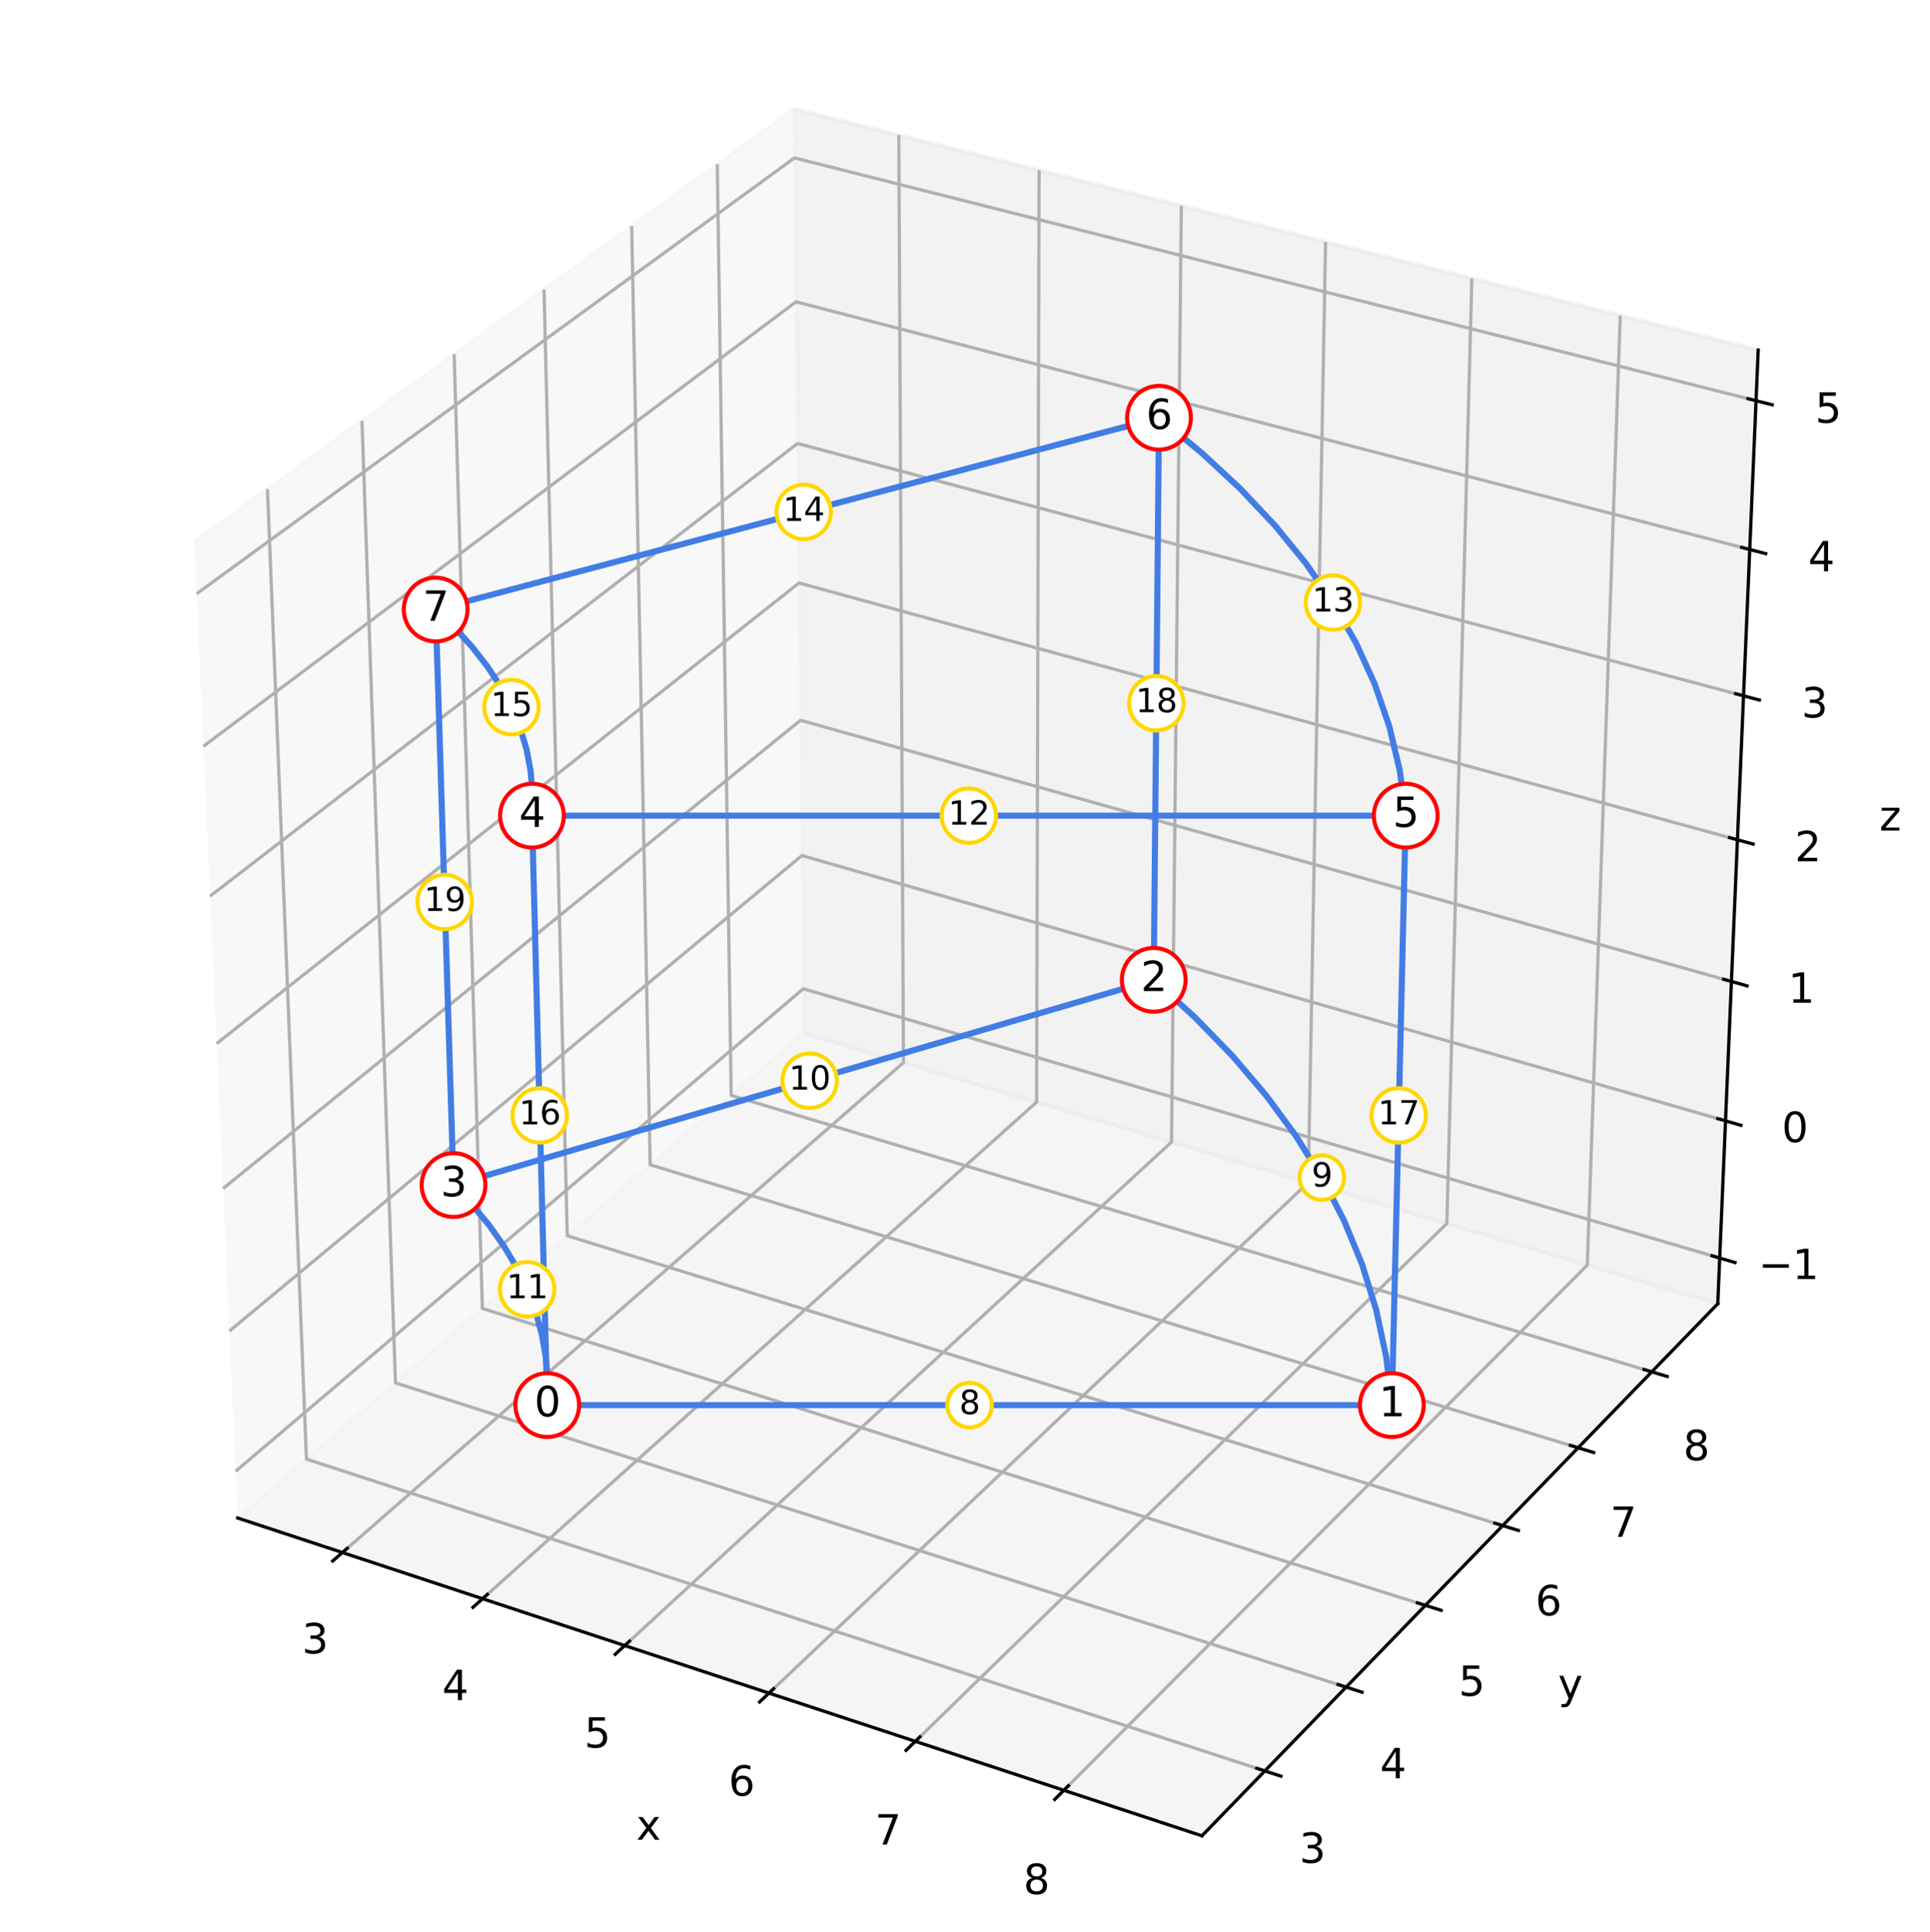 <?xml version="1.0" encoding="utf-8" standalone="no"?>
<!DOCTYPE svg PUBLIC "-//W3C//DTD SVG 1.1//EN"
  "http://www.w3.org/Graphics/SVG/1.1/DTD/svg11.dtd">
<svg xmlns:xlink="http://www.w3.org/1999/xlink" width="474.68pt" height="475.011pt" viewBox="0 0 474.68 475.011" xmlns="http://www.w3.org/2000/svg" version="1.1">
 <defs>
  <style type="text/css">*{stroke-linejoin: round; stroke-linecap: butt}</style>
 </defs>
 <g id="figure_1">
  <g id="patch_1">
   <path d="M 0 475.011 
L 474.68 475.011 
L 474.68 0 
L 0 0 
z
" style="fill: #ffffff"/>
  </g>
  <g id="patch_2">
   <path d="M 7.2 467.474 
L 467.474 467.474 
L 467.474 7.2 
L 7.2 7.2 
z
" style="fill: #ffffff"/>
  </g>
  <g id="pane3d_1">
   <g id="patch_3">
    <path d="M 58.453 373.267 
L 197.705 254.043 
L 195.273 26.779 
L 47.791 133.234 
" style="fill: #f2f2f2; opacity: 0.5; stroke: #f2f2f2; stroke-linejoin: miter"/>
   </g>
  </g>
  <g id="pane3d_2">
   <g id="patch_4">
    <path d="M 197.705 254.043 
L 422.482 320.58 
L 432.426 86.075 
L 195.273 26.779 
" style="fill: #e6e6e6; opacity: 0.5; stroke: #e6e6e6; stroke-linejoin: miter"/>
   </g>
  </g>
  <g id="pane3d_3">
   <g id="patch_5">
    <path d="M 58.453 373.267 
L 295.611 451.411 
L 422.482 320.58 
L 197.705 254.043 
" style="fill: #ececec; opacity: 0.5; stroke: #ececec; stroke-linejoin: miter"/>
   </g>
  </g>
  <g id="axis3d_1">
   <g id="line2d_1">
    <path d="M 58.453 373.267 
L 295.611 451.411 
" style="fill: none; stroke: #000000; stroke-width: 0.8; stroke-linecap: square"/>
   </g>
   <g id="text_1">
    <!-- x -->
    <g transform="translate(156.491 452.391)scale(0.1 -0.1)">
     <defs>
      <path id="DejaVuSans-78" d="M 3513 3500 
L 2247 1797 
L 3578 0 
L 2900 0 
L 1881 1375 
L 863 0 
L 184 0 
L 1544 1831 
L 300 3500 
L 978 3500 
L 1906 2253 
L 2834 3500 
L 3513 3500 
z
" transform="scale(0.016)"/>
     </defs>
     <use xlink:href="#DejaVuSans-78"/>
    </g>
   </g>
   <g id="Line3DCollection_1">
    <path d="M 84.212 381.755 
L 222.2 261.294 
L 221.062 33.227 
" style="fill: none; stroke: #b0b0b0; stroke-width: 0.8"/>
    <path d="M 118.683 393.113 
L 254.949 270.988 
L 255.561 41.853 
" style="fill: none; stroke: #b0b0b0; stroke-width: 0.8"/>
    <path d="M 153.65 404.635 
L 288.134 280.811 
L 290.543 50.6 
" style="fill: none; stroke: #b0b0b0; stroke-width: 0.8"/>
    <path d="M 189.125 416.324 
L 321.763 290.766 
L 326.02 59.47 
" style="fill: none; stroke: #b0b0b0; stroke-width: 0.8"/>
    <path d="M 225.119 428.184 
L 355.846 300.855 
L 362.001 68.467 
" style="fill: none; stroke: #b0b0b0; stroke-width: 0.8"/>
    <path d="M 261.644 440.219 
L 390.392 311.081 
L 398.498 77.592 
" style="fill: none; stroke: #b0b0b0; stroke-width: 0.8"/>
   </g>
   <g id="xtick_1">
    <g id="line2d_2">
     <path d="M 85.406 380.713 
L 81.82 383.843 
" style="fill: none; stroke: #000000; stroke-width: 0.8; stroke-linecap: square"/>
    </g>
    <g id="text_2">
     <!-- 3 -->
     <g transform="translate(74.278 406.553)scale(0.1 -0.1)">
      <defs>
       <path id="DejaVuSans-33" d="M 2597 2516 
Q 3050 2419 3304 2112 
Q 3559 1806 3559 1356 
Q 3559 666 3084 287 
Q 2609 -91 1734 -91 
Q 1441 -91 1130 -33 
Q 819 25 488 141 
L 488 750 
Q 750 597 1062 519 
Q 1375 441 1716 441 
Q 2309 441 2620 675 
Q 2931 909 2931 1356 
Q 2931 1769 2642 2001 
Q 2353 2234 1838 2234 
L 1294 2234 
L 1294 2753 
L 1863 2753 
Q 2328 2753 2575 2939 
Q 2822 3125 2822 3475 
Q 2822 3834 2567 4026 
Q 2313 4219 1838 4219 
Q 1578 4219 1281 4162 
Q 984 4106 628 3988 
L 628 4550 
Q 988 4650 1302 4700 
Q 1616 4750 1894 4750 
Q 2613 4750 3031 4423 
Q 3450 4097 3450 3541 
Q 3450 3153 3228 2886 
Q 3006 2619 2597 2516 
z
" transform="scale(0.016)"/>
      </defs>
      <use xlink:href="#DejaVuSans-33"/>
     </g>
    </g>
   </g>
   <g id="xtick_2">
    <g id="line2d_3">
     <path d="M 119.862 392.056 
L 116.319 395.231 
" style="fill: none; stroke: #000000; stroke-width: 0.8; stroke-linecap: square"/>
    </g>
    <g id="text_3">
     <!-- 4 -->
     <g transform="translate(108.745 418.049)scale(0.1 -0.1)">
      <defs>
       <path id="DejaVuSans-34" d="M 2419 4116 
L 825 1625 
L 2419 1625 
L 2419 4116 
z
M 2253 4666 
L 3047 4666 
L 3047 1625 
L 3713 1625 
L 3713 1100 
L 3047 1100 
L 3047 0 
L 2419 0 
L 2419 1100 
L 313 1100 
L 313 1709 
L 2253 4666 
z
" transform="scale(0.016)"/>
      </defs>
      <use xlink:href="#DejaVuSans-34"/>
     </g>
    </g>
   </g>
   <g id="xtick_3">
    <g id="line2d_4">
     <path d="M 154.815 403.562 
L 151.316 406.784 
" style="fill: none; stroke: #000000; stroke-width: 0.8; stroke-linecap: square"/>
    </g>
    <g id="text_4">
     <!-- 5 -->
     <g transform="translate(143.711 429.712)scale(0.1 -0.1)">
      <defs>
       <path id="DejaVuSans-35" d="M 691 4666 
L 3169 4666 
L 3169 4134 
L 1269 4134 
L 1269 2991 
Q 1406 3038 1543 3061 
Q 1681 3084 1819 3084 
Q 2600 3084 3056 2656 
Q 3513 2228 3513 1497 
Q 3513 744 3044 326 
Q 2575 -91 1722 -91 
Q 1428 -91 1123 -41 
Q 819 9 494 109 
L 494 744 
Q 775 591 1075 516 
Q 1375 441 1709 441 
Q 2250 441 2565 725 
Q 2881 1009 2881 1497 
Q 2881 1984 2565 2268 
Q 2250 2553 1709 2553 
Q 1456 2553 1204 2497 
Q 953 2441 691 2322 
L 691 4666 
z
" transform="scale(0.016)"/>
      </defs>
      <use xlink:href="#DejaVuSans-35"/>
     </g>
    </g>
   </g>
   <g id="xtick_4">
    <g id="line2d_5">
     <path d="M 190.275 415.236 
L 186.822 418.504 
" style="fill: none; stroke: #000000; stroke-width: 0.8; stroke-linecap: square"/>
    </g>
    <g id="text_5">
     <!-- 6 -->
     <g transform="translate(179.184 441.543)scale(0.1 -0.1)">
      <defs>
       <path id="DejaVuSans-36" d="M 2113 2584 
Q 1688 2584 1439 2293 
Q 1191 2003 1191 1497 
Q 1191 994 1439 701 
Q 1688 409 2113 409 
Q 2538 409 2786 701 
Q 3034 994 3034 1497 
Q 3034 2003 2786 2293 
Q 2538 2584 2113 2584 
z
M 3366 4563 
L 3366 3988 
Q 3128 4100 2886 4159 
Q 2644 4219 2406 4219 
Q 1781 4219 1451 3797 
Q 1122 3375 1075 2522 
Q 1259 2794 1537 2939 
Q 1816 3084 2150 3084 
Q 2853 3084 3261 2657 
Q 3669 2231 3669 1497 
Q 3669 778 3244 343 
Q 2819 -91 2113 -91 
Q 1303 -91 875 529 
Q 447 1150 447 2328 
Q 447 3434 972 4092 
Q 1497 4750 2381 4750 
Q 2619 4750 2861 4703 
Q 3103 4656 3366 4563 
z
" transform="scale(0.016)"/>
      </defs>
      <use xlink:href="#DejaVuSans-36"/>
     </g>
    </g>
   </g>
   <g id="xtick_5">
    <g id="line2d_6">
     <path d="M 226.253 427.08 
L 222.848 430.396 
" style="fill: none; stroke: #000000; stroke-width: 0.8; stroke-linecap: square"/>
    </g>
    <g id="text_6">
     <!-- 7 -->
     <g transform="translate(215.178 453.549)scale(0.1 -0.1)">
      <defs>
       <path id="DejaVuSans-37" d="M 525 4666 
L 3525 4666 
L 3525 4397 
L 1831 0 
L 1172 0 
L 2766 4134 
L 525 4134 
L 525 4666 
z
" transform="scale(0.016)"/>
      </defs>
      <use xlink:href="#DejaVuSans-37"/>
     </g>
    </g>
   </g>
   <g id="xtick_6">
    <g id="line2d_7">
     <path d="M 262.761 439.098 
L 259.405 442.464 
" style="fill: none; stroke: #000000; stroke-width: 0.8; stroke-linecap: square"/>
    </g>
    <g id="text_7">
     <!-- 8 -->
     <g transform="translate(251.702 465.731)scale(0.1 -0.1)">
      <defs>
       <path id="DejaVuSans-38" d="M 2034 2216 
Q 1584 2216 1326 1975 
Q 1069 1734 1069 1313 
Q 1069 891 1326 650 
Q 1584 409 2034 409 
Q 2484 409 2743 651 
Q 3003 894 3003 1313 
Q 3003 1734 2745 1975 
Q 2488 2216 2034 2216 
z
M 1403 2484 
Q 997 2584 770 2862 
Q 544 3141 544 3541 
Q 544 4100 942 4425 
Q 1341 4750 2034 4750 
Q 2731 4750 3128 4425 
Q 3525 4100 3525 3541 
Q 3525 3141 3298 2862 
Q 3072 2584 2669 2484 
Q 3125 2378 3379 2068 
Q 3634 1759 3634 1313 
Q 3634 634 3220 271 
Q 2806 -91 2034 -91 
Q 1263 -91 848 271 
Q 434 634 434 1313 
Q 434 1759 690 2068 
Q 947 2378 1403 2484 
z
M 1172 3481 
Q 1172 3119 1398 2916 
Q 1625 2713 2034 2713 
Q 2441 2713 2670 2916 
Q 2900 3119 2900 3481 
Q 2900 3844 2670 4047 
Q 2441 4250 2034 4250 
Q 1625 4250 1398 4047 
Q 1172 3844 1172 3481 
z
" transform="scale(0.016)"/>
      </defs>
      <use xlink:href="#DejaVuSans-38"/>
     </g>
    </g>
   </g>
  </g>
  <g id="axis3d_2">
   <g id="line2d_8">
    <path d="M 422.482 320.58 
L 295.611 451.411 
" style="fill: none; stroke: #000000; stroke-width: 0.8; stroke-linecap: square"/>
   </g>
   <g id="text_8">
    <!-- y -->
    <g transform="translate(383.217 417.667)scale(0.1 -0.1)">
     <defs>
      <path id="DejaVuSans-79" d="M 2059 -325 
Q 1816 -950 1584 -1140 
Q 1353 -1331 966 -1331 
L 506 -1331 
L 506 -850 
L 844 -850 
Q 1081 -850 1212 -737 
Q 1344 -625 1503 -206 
L 1606 56 
L 191 3500 
L 800 3500 
L 1894 763 
L 2988 3500 
L 3597 3500 
L 2059 -325 
z
" transform="scale(0.016)"/>
     </defs>
     <use xlink:href="#DejaVuSans-79"/>
    </g>
   </g>
   <g id="Line3DCollection_2">
    <path d="M 65.782 120.248 
L 75.375 358.779 
L 311.079 435.46 
" style="fill: none; stroke: #b0b0b0; stroke-width: 0.8"/>
    <path d="M 89.029 103.468 
L 97.268 340.035 
L 331.07 414.845 
" style="fill: none; stroke: #b0b0b0; stroke-width: 0.8"/>
    <path d="M 111.695 87.107 
L 118.642 321.735 
L 350.565 394.742 
" style="fill: none; stroke: #b0b0b0; stroke-width: 0.8"/>
    <path d="M 133.801 71.151 
L 139.516 303.863 
L 369.582 375.131 
" style="fill: none; stroke: #b0b0b0; stroke-width: 0.8"/>
    <path d="M 155.368 55.583 
L 159.907 286.405 
L 388.138 355.995 
" style="fill: none; stroke: #b0b0b0; stroke-width: 0.8"/>
    <path d="M 176.415 40.391 
L 179.831 269.346 
L 406.251 337.318 
" style="fill: none; stroke: #b0b0b0; stroke-width: 0.8"/>
   </g>
   <g id="xtick_7">
    <g id="line2d_9">
     <path d="M 309.101 434.816 
L 315.038 436.748 
" style="fill: none; stroke: #000000; stroke-width: 0.8; stroke-linecap: square"/>
    </g>
    <g id="text_9">
     <!-- 3 -->
     <g transform="translate(319.571 458.059)scale(0.1 -0.1)">
      <use xlink:href="#DejaVuSans-33"/>
     </g>
    </g>
   </g>
   <g id="xtick_8">
    <g id="line2d_10">
     <path d="M 329.11 414.218 
L 334.995 416.101 
" style="fill: none; stroke: #000000; stroke-width: 0.8; stroke-linecap: square"/>
    </g>
    <g id="text_10">
     <!-- 4 -->
     <g transform="translate(339.408 437.263)scale(0.1 -0.1)">
      <use xlink:href="#DejaVuSans-34"/>
     </g>
    </g>
   </g>
   <g id="xtick_9">
    <g id="line2d_11">
     <path d="M 348.621 394.13 
L 354.456 395.966 
" style="fill: none; stroke: #000000; stroke-width: 0.8; stroke-linecap: square"/>
    </g>
    <g id="text_11">
     <!-- 5 -->
     <g transform="translate(358.754 416.983)scale(0.1 -0.1)">
      <use xlink:href="#DejaVuSans-35"/>
     </g>
    </g>
   </g>
   <g id="xtick_10">
    <g id="line2d_12">
     <path d="M 367.655 374.534 
L 373.44 376.326 
" style="fill: none; stroke: #000000; stroke-width: 0.8; stroke-linecap: square"/>
    </g>
    <g id="text_12">
     <!-- 6 -->
     <g transform="translate(377.625 397.2)scale(0.1 -0.1)">
      <use xlink:href="#DejaVuSans-36"/>
     </g>
    </g>
   </g>
   <g id="xtick_11">
    <g id="line2d_13">
     <path d="M 386.228 355.413 
L 391.963 357.162 
" style="fill: none; stroke: #000000; stroke-width: 0.8; stroke-linecap: square"/>
    </g>
    <g id="text_13">
     <!-- 7 -->
     <g transform="translate(396.039 377.896)scale(0.1 -0.1)">
      <use xlink:href="#DejaVuSans-37"/>
     </g>
    </g>
   </g>
   <g id="xtick_12">
    <g id="line2d_14">
     <path d="M 404.357 336.749 
L 410.044 338.456 
" style="fill: none; stroke: #000000; stroke-width: 0.8; stroke-linecap: square"/>
    </g>
    <g id="text_14">
     <!-- 8 -->
     <g transform="translate(414.013 359.054)scale(0.1 -0.1)">
      <use xlink:href="#DejaVuSans-38"/>
     </g>
    </g>
   </g>
  </g>
  <g id="axis3d_3">
   <g id="line2d_15">
    <path d="M 422.482 320.58 
L 432.426 86.075 
" style="fill: none; stroke: #000000; stroke-width: 0.8; stroke-linecap: square"/>
   </g>
   <g id="text_15">
    <!-- z -->
    <g transform="translate(462.232 204.228)scale(0.1 -0.1)">
     <defs>
      <path id="DejaVuSans-7a" d="M 353 3500 
L 3084 3500 
L 3084 2975 
L 922 459 
L 3084 459 
L 3084 0 
L 275 0 
L 275 525 
L 2438 3041 
L 353 3041 
L 353 3500 
z
" transform="scale(0.016)"/>
     </defs>
     <use xlink:href="#DejaVuSans-7a"/>
    </g>
   </g>
   <g id="Line3DCollection_3">
    <path d="M 422.959 309.338 
L 197.588 243.123 
L 57.943 361.781 
" style="fill: none; stroke: #b0b0b0; stroke-width: 0.8"/>
    <path d="M 424.389 275.604 
L 197.237 210.371 
L 56.412 327.303 
" style="fill: none; stroke: #b0b0b0; stroke-width: 0.8"/>
    <path d="M 425.843 241.329 
L 196.882 177.116 
L 54.855 292.251 
" style="fill: none; stroke: #b0b0b0; stroke-width: 0.8"/>
    <path d="M 427.32 206.498 
L 196.52 143.346 
L 53.271 256.61 
" style="fill: none; stroke: #b0b0b0; stroke-width: 0.8"/>
    <path d="M 428.821 171.097 
L 196.153 109.049 
L 51.661 220.367 
" style="fill: none; stroke: #b0b0b0; stroke-width: 0.8"/>
    <path d="M 430.346 135.114 
L 195.781 74.213 
L 50.024 183.505 
" style="fill: none; stroke: #b0b0b0; stroke-width: 0.8"/>
    <path d="M 431.897 98.533 
L 195.402 38.824 
L 48.359 146.009 
" style="fill: none; stroke: #b0b0b0; stroke-width: 0.8"/>
   </g>
   <g id="xtick_13">
    <g id="line2d_16">
     <path d="M 421.074 308.784 
L 426.733 310.447 
" style="fill: none; stroke: #000000; stroke-width: 0.8; stroke-linecap: square"/>
    </g>
    <g id="text_16">
     <!-- −1 -->
     <g transform="translate(432.485 314.509)scale(0.1 -0.1)">
      <defs>
       <path id="DejaVuSans-2212" d="M 678 2272 
L 4684 2272 
L 4684 1741 
L 678 1741 
L 678 2272 
z
" transform="scale(0.016)"/>
       <path id="DejaVuSans-31" d="M 794 531 
L 1825 531 
L 1825 4091 
L 703 3866 
L 703 4441 
L 1819 4666 
L 2450 4666 
L 2450 531 
L 3481 531 
L 3481 0 
L 794 0 
L 794 531 
z
" transform="scale(0.016)"/>
      </defs>
      <use xlink:href="#DejaVuSans-2212"/>
      <use xlink:href="#DejaVuSans-31" x="83.789"/>
     </g>
    </g>
   </g>
   <g id="xtick_14">
    <g id="line2d_17">
     <path d="M 422.489 275.059 
L 428.194 276.697 
" style="fill: none; stroke: #000000; stroke-width: 0.8; stroke-linecap: square"/>
    </g>
    <g id="text_17">
     <!-- 0 -->
     <g transform="translate(438.238 280.81)scale(0.1 -0.1)">
      <defs>
       <path id="DejaVuSans-30" d="M 2034 4250 
Q 1547 4250 1301 3770 
Q 1056 3291 1056 2328 
Q 1056 1369 1301 889 
Q 1547 409 2034 409 
Q 2525 409 2770 889 
Q 3016 1369 3016 2328 
Q 3016 3291 2770 3770 
Q 2525 4250 2034 4250 
z
M 2034 4750 
Q 2819 4750 3233 4129 
Q 3647 3509 3647 2328 
Q 3647 1150 3233 529 
Q 2819 -91 2034 -91 
Q 1250 -91 836 529 
Q 422 1150 422 2328 
Q 422 3509 836 4129 
Q 1250 4750 2034 4750 
z
" transform="scale(0.016)"/>
      </defs>
      <use xlink:href="#DejaVuSans-30"/>
     </g>
    </g>
   </g>
   <g id="xtick_15">
    <g id="line2d_18">
     <path d="M 423.927 240.791 
L 429.679 242.405 
" style="fill: none; stroke: #000000; stroke-width: 0.8; stroke-linecap: square"/>
    </g>
    <g id="text_18">
     <!-- 1 -->
     <g transform="translate(439.825 246.571)scale(0.1 -0.1)">
      <use xlink:href="#DejaVuSans-31"/>
     </g>
    </g>
   </g>
   <g id="xtick_16">
    <g id="line2d_19">
     <path d="M 425.387 205.969 
L 431.188 207.556 
" style="fill: none; stroke: #000000; stroke-width: 0.8; stroke-linecap: square"/>
    </g>
    <g id="text_19">
     <!-- 2 -->
     <g transform="translate(441.438 211.778)scale(0.1 -0.1)">
      <defs>
       <path id="DejaVuSans-32" d="M 1228 531 
L 3431 531 
L 3431 0 
L 469 0 
L 469 531 
Q 828 903 1448 1529 
Q 2069 2156 2228 2338 
Q 2531 2678 2651 2914 
Q 2772 3150 2772 3378 
Q 2772 3750 2511 3984 
Q 2250 4219 1831 4219 
Q 1534 4219 1204 4116 
Q 875 4013 500 3803 
L 500 4441 
Q 881 4594 1212 4672 
Q 1544 4750 1819 4750 
Q 2544 4750 2975 4387 
Q 3406 4025 3406 3419 
Q 3406 3131 3298 2873 
Q 3191 2616 2906 2266 
Q 2828 2175 2409 1742 
Q 1991 1309 1228 531 
z
" transform="scale(0.016)"/>
      </defs>
      <use xlink:href="#DejaVuSans-32"/>
     </g>
    </g>
   </g>
   <g id="xtick_17">
    <g id="line2d_20">
     <path d="M 426.872 170.578 
L 432.722 172.138 
" style="fill: none; stroke: #000000; stroke-width: 0.8; stroke-linecap: square"/>
    </g>
    <g id="text_20">
     <!-- 3 -->
     <g transform="translate(443.078 176.418)scale(0.1 -0.1)">
      <use xlink:href="#DejaVuSans-33"/>
     </g>
    </g>
   </g>
   <g id="xtick_18">
    <g id="line2d_21">
     <path d="M 428.381 134.604 
L 434.281 136.136 
" style="fill: none; stroke: #000000; stroke-width: 0.8; stroke-linecap: square"/>
    </g>
    <g id="text_21">
     <!-- 4 -->
     <g transform="translate(444.745 140.476)scale(0.1 -0.1)">
      <use xlink:href="#DejaVuSans-34"/>
     </g>
    </g>
   </g>
   <g id="xtick_19">
    <g id="line2d_22">
     <path d="M 429.915 98.033 
L 435.866 99.535 
" style="fill: none; stroke: #000000; stroke-width: 0.8; stroke-linecap: square"/>
    </g>
    <g id="text_22">
     <!-- 5 -->
     <g transform="translate(446.439 103.938)scale(0.1 -0.1)">
      <use xlink:href="#DejaVuSans-35"/>
     </g>
    </g>
   </g>
  </g>
  <g id="axes_1">
   <g id="line2d_23">
    <path d="M 134.602 345.502 
L 155.374 345.502 
L 176.147 345.502 
L 196.919 345.502 
L 217.691 345.502 
L 238.464 345.502 
L 259.236 345.502 
L 280.008 345.502 
L 300.781 345.502 
L 321.553 345.502 
L 342.326 345.502 
" clip-path="url(#pa3068198e4)" style="fill: none; stroke: #427ce5; stroke-width: 1.5; stroke-linecap: square"/>
   </g>
   <g id="line2d_24">
    <path d="M 342.326 345.502 
L 340.933 333.667 
L 338.494 322.166 
L 335.031 310.986 
L 330.566 300.118 
L 325.117 289.552 
L 318.704 279.277 
L 311.346 269.287 
L 303.059 259.571 
L 293.858 250.121 
L 283.759 240.93 
" clip-path="url(#pa3068198e4)" style="fill: none; stroke: #427ce5; stroke-width: 1.5; stroke-linecap: square"/>
   </g>
   <g id="line2d_25">
    <path d="M 283.759 240.93 
L 267.062 245.823 
L 250.252 250.748 
L 233.327 255.708 
L 216.286 260.701 
L 199.128 265.728 
L 181.853 270.79 
L 164.458 275.887 
L 146.942 281.02 
L 129.305 286.188 
L 111.545 291.392 
" clip-path="url(#pa3068198e4)" style="fill: none; stroke: #427ce5; stroke-width: 1.5; stroke-linecap: square"/>
   </g>
   <g id="line2d_26">
    <path d="M 111.545 291.392 
L 116.19 296.298 
L 120.328 301.312 
L 123.955 306.434 
L 127.066 311.667 
L 129.655 317.013 
L 131.719 322.473 
L 133.251 328.05 
L 134.246 333.745 
L 134.699 339.562 
L 134.602 345.502 
" clip-path="url(#pa3068198e4)" style="fill: none; stroke: #427ce5; stroke-width: 1.5; stroke-linecap: square"/>
   </g>
   <g id="line2d_27">
    <path d="M 130.837 200.566 
L 152.327 200.566 
L 173.818 200.566 
L 195.308 200.566 
L 216.798 200.566 
L 238.288 200.566 
L 259.778 200.566 
L 281.268 200.566 
L 302.758 200.566 
L 324.248 200.566 
L 345.738 200.566 
" clip-path="url(#pa3068198e4)" style="fill: none; stroke: #427ce5; stroke-width: 1.5; stroke-linecap: square"/>
   </g>
   <g id="line2d_28">
    <path d="M 345.738 200.566 
L 344.271 189.47 
L 341.724 178.692 
L 338.119 168.22 
L 333.481 158.046 
L 327.83 148.158 
L 321.186 138.548 
L 313.569 129.208 
L 304.997 120.129 
L 295.486 111.302 
L 285.052 102.72 
" clip-path="url(#pa3068198e4)" style="fill: none; stroke: #427ce5; stroke-width: 1.5; stroke-linecap: square"/>
   </g>
   <g id="line2d_29">
    <path d="M 285.052 102.72 
L 267.82 107.288 
L 250.468 111.888 
L 232.994 116.52 
L 215.397 121.185 
L 197.675 125.882 
L 179.827 130.613 
L 161.852 135.378 
L 143.748 140.177 
L 125.514 145.011 
L 107.148 149.879 
" clip-path="url(#pa3068198e4)" style="fill: none; stroke: #427ce5; stroke-width: 1.5; stroke-linecap: square"/>
   </g>
   <g id="line2d_30">
    <path d="M 107.148 149.879 
L 111.934 154.471 
L 116.196 159.163 
L 119.93 163.958 
L 123.132 168.858 
L 125.795 173.864 
L 127.914 178.979 
L 129.485 184.205 
L 130.499 189.543 
L 130.953 194.996 
L 130.837 200.566 
" clip-path="url(#pa3068198e4)" style="fill: none; stroke: #427ce5; stroke-width: 1.5; stroke-linecap: square"/>
   </g>
   <g id="line2d_31">
    <path d="M 134.602 345.502 
L 134.237 331.445 
L 133.869 317.294 
L 133.499 303.048 
L 133.127 288.705 
L 132.752 274.264 
L 132.374 259.726 
L 131.994 245.088 
L 131.611 230.349 
L 131.226 215.509 
L 130.837 200.566 
" clip-path="url(#pa3068198e4)" style="fill: none; stroke: #427ce5; stroke-width: 1.5; stroke-linecap: square"/>
   </g>
   <g id="line2d_32">
    <path d="M 342.326 345.502 
L 342.657 331.445 
L 342.99 317.294 
L 343.325 303.048 
L 343.663 288.705 
L 344.003 274.264 
L 344.345 259.726 
L 344.69 245.088 
L 345.037 230.349 
L 345.386 215.509 
L 345.738 200.566 
" clip-path="url(#pa3068198e4)" style="fill: none; stroke: #427ce5; stroke-width: 1.5; stroke-linecap: square"/>
   </g>
   <g id="line2d_33">
    <path d="M 283.759 240.93 
L 283.885 227.498 
L 284.011 213.981 
L 284.138 200.38 
L 284.266 186.692 
L 284.395 172.918 
L 284.525 159.057 
L 284.655 145.107 
L 284.787 131.069 
L 284.919 116.94 
L 285.052 102.72 
" clip-path="url(#pa3068198e4)" style="fill: none; stroke: #427ce5; stroke-width: 1.5; stroke-linecap: square"/>
   </g>
   <g id="line2d_34">
    <path d="M 111.545 291.392 
L 111.118 277.652 
L 110.688 263.824 
L 110.256 249.905 
L 109.821 235.896 
L 109.382 221.794 
L 108.941 207.6 
L 108.498 193.313 
L 108.051 178.931 
L 107.601 164.453 
L 107.148 149.879 
" clip-path="url(#pa3068198e4)" style="fill: none; stroke: #427ce5; stroke-width: 1.5; stroke-linecap: square"/>
   </g>
   <g id="text_23">
    <g id="patch_6">
     <path d="M 134.602 353.341 
C 136.681 353.341 138.675 352.515 140.145 351.045 
C 141.615 349.575 142.441 347.581 142.441 345.502 
C 142.441 343.423 141.615 341.429 140.145 339.959 
C 138.675 338.488 136.681 337.663 134.602 337.663 
C 132.523 337.663 130.529 338.488 129.059 339.959 
C 127.589 341.429 126.763 343.423 126.763 345.502 
C 126.763 347.581 127.589 349.575 129.059 351.045 
C 130.529 352.515 132.523 353.341 134.602 353.341 
z
" style="fill: #ffffff; stroke: #ff0000; stroke-linejoin: miter"/>
    </g>
    <!-- 0 -->
    <g transform="translate(131.421 348.261)scale(0.1 -0.1)">
     <use xlink:href="#DejaVuSans-30"/>
    </g>
   </g>
   <g id="text_24">
    <g id="patch_7">
     <path d="M 342.326 353.341 
C 344.405 353.341 346.399 352.515 347.869 351.045 
C 349.339 349.575 350.165 347.581 350.165 345.502 
C 350.165 343.423 349.339 341.429 347.869 339.959 
C 346.399 338.488 344.405 337.663 342.326 337.663 
C 340.247 337.663 338.253 338.488 336.783 339.959 
C 335.312 341.429 334.486 343.423 334.486 345.502 
C 334.486 347.581 335.312 349.575 336.783 351.045 
C 338.253 352.515 340.247 353.341 342.326 353.341 
z
" style="fill: #ffffff; stroke: #ff0000; stroke-linejoin: miter"/>
    </g>
    <!-- 1 -->
    <g transform="translate(339.144 348.261)scale(0.1 -0.1)">
     <use xlink:href="#DejaVuSans-31"/>
    </g>
   </g>
   <g id="text_25">
    <g id="patch_8">
     <path d="M 283.759 248.769 
C 285.838 248.769 287.832 247.943 289.302 246.473 
C 290.772 245.003 291.598 243.009 291.598 240.93 
C 291.598 238.851 290.772 236.857 289.302 235.387 
C 287.832 233.917 285.838 233.091 283.759 233.091 
C 281.68 233.091 279.686 233.917 278.216 235.387 
C 276.746 236.857 275.92 238.851 275.92 240.93 
C 275.92 243.009 276.746 245.003 278.216 246.473 
C 279.686 247.943 281.68 248.769 283.759 248.769 
z
" style="fill: #ffffff; stroke: #ff0000; stroke-linejoin: miter"/>
    </g>
    <!-- 2 -->
    <g transform="translate(280.578 243.69)scale(0.1 -0.1)">
     <use xlink:href="#DejaVuSans-32"/>
    </g>
   </g>
   <g id="text_26">
    <g id="patch_9">
     <path d="M 111.545 299.231 
C 113.624 299.231 115.618 298.405 117.088 296.935 
C 118.558 295.465 119.384 293.47 119.384 291.392 
C 119.384 289.313 118.558 287.319 117.088 285.849 
C 115.618 284.378 113.624 283.552 111.545 283.552 
C 109.466 283.552 107.472 284.378 106.002 285.849 
C 104.532 287.319 103.706 289.313 103.706 291.392 
C 103.706 293.47 104.532 295.465 106.002 296.935 
C 107.472 298.405 109.466 299.231 111.545 299.231 
z
" style="fill: #ffffff; stroke: #ff0000; stroke-linejoin: miter"/>
    </g>
    <!-- 3 -->
    <g transform="translate(108.364 294.151)scale(0.1 -0.1)">
     <use xlink:href="#DejaVuSans-33"/>
    </g>
   </g>
   <g id="text_27">
    <g id="patch_10">
     <path d="M 130.837 208.405 
C 132.916 208.405 134.91 207.579 136.38 206.109 
C 137.851 204.639 138.676 202.645 138.676 200.566 
C 138.676 198.487 137.851 196.493 136.38 195.023 
C 134.91 193.553 132.916 192.727 130.837 192.727 
C 128.758 192.727 126.764 193.553 125.294 195.023 
C 123.824 196.493 122.998 198.487 122.998 200.566 
C 122.998 202.645 123.824 204.639 125.294 206.109 
C 126.764 207.579 128.758 208.405 130.837 208.405 
z
" style="fill: #ffffff; stroke: #ff0000; stroke-linejoin: miter"/>
    </g>
    <!-- 4 -->
    <g transform="translate(127.656 203.325)scale(0.1 -0.1)">
     <use xlink:href="#DejaVuSans-34"/>
    </g>
   </g>
   <g id="text_28">
    <g id="patch_11">
     <path d="M 345.738 208.405 
C 347.817 208.405 349.811 207.579 351.281 206.109 
C 352.751 204.639 353.577 202.645 353.577 200.566 
C 353.577 198.487 352.751 196.493 351.281 195.023 
C 349.811 193.553 347.817 192.727 345.738 192.727 
C 343.659 192.727 341.665 193.553 340.195 195.023 
C 338.725 196.493 337.899 198.487 337.899 200.566 
C 337.899 202.645 338.725 204.639 340.195 206.109 
C 341.665 207.579 343.659 208.405 345.738 208.405 
z
" style="fill: #ffffff; stroke: #ff0000; stroke-linejoin: miter"/>
    </g>
    <!-- 5 -->
    <g transform="translate(342.557 203.325)scale(0.1 -0.1)">
     <use xlink:href="#DejaVuSans-35"/>
    </g>
   </g>
   <g id="text_29">
    <g id="patch_12">
     <path d="M 285.052 110.559 
C 287.131 110.559 289.125 109.733 290.595 108.263 
C 292.065 106.793 292.891 104.799 292.891 102.72 
C 292.891 100.641 292.065 98.647 290.595 97.177 
C 289.125 95.707 287.131 94.881 285.052 94.881 
C 282.973 94.881 280.979 95.707 279.509 97.177 
C 278.039 98.647 277.213 100.641 277.213 102.72 
C 277.213 104.799 278.039 106.793 279.509 108.263 
C 280.979 109.733 282.973 110.559 285.052 110.559 
z
" style="fill: #ffffff; stroke: #ff0000; stroke-linejoin: miter"/>
    </g>
    <!-- 6 -->
    <g transform="translate(281.87 105.48)scale(0.1 -0.1)">
     <use xlink:href="#DejaVuSans-36"/>
    </g>
   </g>
   <g id="text_30">
    <g id="patch_13">
     <path d="M 107.148 157.718 
C 109.227 157.718 111.221 156.892 112.691 155.422 
C 114.161 153.952 114.987 151.958 114.987 149.879 
C 114.987 147.8 114.161 145.806 112.691 144.336 
C 111.221 142.866 109.227 142.04 107.148 142.04 
C 105.069 142.04 103.075 142.866 101.605 144.336 
C 100.135 145.806 99.309 147.8 99.309 149.879 
C 99.309 151.958 100.135 153.952 101.605 155.422 
C 103.075 156.892 105.069 157.718 107.148 157.718 
z
" style="fill: #ffffff; stroke: #ff0000; stroke-linejoin: miter"/>
    </g>
    <!-- 7 -->
    <g transform="translate(103.967 152.639)scale(0.1 -0.1)">
     <use xlink:href="#DejaVuSans-37"/>
    </g>
   </g>
   <g id="text_31">
    <g id="patch_14">
     <path d="M 238.464 350.973 
C 239.915 350.973 241.306 350.396 242.332 349.37 
C 243.358 348.344 243.935 346.953 243.935 345.502 
C 243.935 344.051 243.358 342.659 242.332 341.633 
C 241.306 340.607 239.915 340.03 238.464 340.03 
C 237.013 340.03 235.621 340.607 234.595 341.633 
C 233.569 342.659 232.992 344.051 232.992 345.502 
C 232.992 346.953 233.569 348.344 234.595 349.37 
C 235.621 350.396 237.013 350.973 238.464 350.973 
z
" style="fill: #ffffff; stroke: #ffd700; stroke-linejoin: miter"/>
    </g>
    <!-- 8 -->
    <g transform="translate(235.919 347.709)scale(0.08 -0.08)">
     <use xlink:href="#DejaVuSans-38"/>
    </g>
   </g>
   <g id="text_32">
    <g id="patch_15">
     <path d="M 325.117 295.023 
C 326.568 295.023 327.96 294.446 328.986 293.42 
C 330.012 292.394 330.588 291.003 330.588 289.552 
C 330.588 288.101 330.012 286.709 328.986 285.683 
C 327.96 284.657 326.568 284.08 325.117 284.08 
C 323.666 284.08 322.274 284.657 321.248 285.683 
C 320.222 286.709 319.646 288.101 319.646 289.552 
C 319.646 291.003 320.222 292.394 321.248 293.42 
C 322.274 294.446 323.666 295.023 325.117 295.023 
z
" style="fill: #ffffff; stroke: #ffd700; stroke-linejoin: miter"/>
    </g>
    <!-- 9 -->
    <g transform="translate(322.572 291.759)scale(0.08 -0.08)">
     <defs>
      <path id="DejaVuSans-39" d="M 703 97 
L 703 672 
Q 941 559 1184 500 
Q 1428 441 1663 441 
Q 2288 441 2617 861 
Q 2947 1281 2994 2138 
Q 2813 1869 2534 1725 
Q 2256 1581 1919 1581 
Q 1219 1581 811 2004 
Q 403 2428 403 3163 
Q 403 3881 828 4315 
Q 1253 4750 1959 4750 
Q 2769 4750 3195 4129 
Q 3622 3509 3622 2328 
Q 3622 1225 3098 567 
Q 2575 -91 1691 -91 
Q 1453 -91 1209 -44 
Q 966 3 703 97 
z
M 1959 2075 
Q 2384 2075 2632 2365 
Q 2881 2656 2881 3163 
Q 2881 3666 2632 3958 
Q 2384 4250 1959 4250 
Q 1534 4250 1286 3958 
Q 1038 3666 1038 3163 
Q 1038 2656 1286 2365 
Q 1534 2075 1959 2075 
z
" transform="scale(0.016)"/>
     </defs>
     <use xlink:href="#DejaVuSans-39"/>
    </g>
   </g>
   <g id="text_33">
    <g id="patch_16">
     <path d="M 199.128 272.418 
C 200.903 272.418 202.604 271.713 203.859 270.459 
C 205.114 269.204 205.818 267.502 205.818 265.728 
C 205.818 263.954 205.114 262.252 203.859 260.998 
C 202.604 259.743 200.903 259.038 199.128 259.038 
C 197.354 259.038 195.652 259.743 194.398 260.998 
C 193.143 262.252 192.438 263.954 192.438 265.728 
C 192.438 267.502 193.143 269.204 194.398 270.459 
C 195.652 271.713 197.354 272.418 199.128 272.418 
z
" style="fill: #ffffff; stroke: #ffd700; stroke-linejoin: miter"/>
    </g>
    <!-- 10 -->
    <g transform="translate(194.038 267.936)scale(0.08 -0.08)">
     <use xlink:href="#DejaVuSans-31"/>
     <use xlink:href="#DejaVuSans-30" x="63.623"/>
    </g>
   </g>
   <g id="text_34">
    <g id="patch_17">
     <path d="M 129.655 323.703 
C 131.43 323.703 133.131 322.998 134.386 321.743 
C 135.641 320.489 136.345 318.787 136.345 317.013 
C 136.345 315.238 135.641 313.537 134.386 312.282 
C 133.131 311.028 131.43 310.323 129.655 310.323 
C 127.881 310.323 126.179 311.028 124.925 312.282 
C 123.67 313.537 122.965 315.238 122.965 317.013 
C 122.965 318.787 123.67 320.489 124.925 321.743 
C 126.179 322.998 127.881 323.703 129.655 323.703 
z
" style="fill: #ffffff; stroke: #ffd700; stroke-linejoin: miter"/>
    </g>
    <!-- 11 -->
    <g transform="translate(124.565 319.22)scale(0.08 -0.08)">
     <use xlink:href="#DejaVuSans-31"/>
     <use xlink:href="#DejaVuSans-31" x="63.623"/>
    </g>
   </g>
   <g id="text_35">
    <g id="patch_18">
     <path d="M 238.288 207.256 
C 240.062 207.256 241.764 206.551 243.018 205.297 
C 244.273 204.042 244.978 202.34 244.978 200.566 
C 244.978 198.792 244.273 197.09 243.018 195.836 
C 241.764 194.581 240.062 193.876 238.288 193.876 
C 236.514 193.876 234.812 194.581 233.557 195.836 
C 232.303 197.09 231.598 198.792 231.598 200.566 
C 231.598 202.34 232.303 204.042 233.557 205.297 
C 234.812 206.551 236.514 207.256 238.288 207.256 
z
" style="fill: #ffffff; stroke: #ffd700; stroke-linejoin: miter"/>
    </g>
    <!-- 12 -->
    <g transform="translate(233.198 202.774)scale(0.08 -0.08)">
     <use xlink:href="#DejaVuSans-31"/>
     <use xlink:href="#DejaVuSans-32" x="63.623"/>
    </g>
   </g>
   <g id="text_36">
    <g id="patch_19">
     <path d="M 327.83 154.848 
C 329.604 154.848 331.306 154.143 332.56 152.889 
C 333.815 151.634 334.52 149.932 334.52 148.158 
C 334.52 146.384 333.815 144.682 332.56 143.427 
C 331.306 142.173 329.604 141.468 327.83 141.468 
C 326.056 141.468 324.354 142.173 323.099 143.427 
C 321.845 144.682 321.14 146.384 321.14 148.158 
C 321.14 149.932 321.845 151.634 323.099 152.889 
C 324.354 154.143 326.056 154.848 327.83 154.848 
z
" style="fill: #ffffff; stroke: #ffd700; stroke-linejoin: miter"/>
    </g>
    <!-- 13 -->
    <g transform="translate(322.74 150.365)scale(0.08 -0.08)">
     <use xlink:href="#DejaVuSans-31"/>
     <use xlink:href="#DejaVuSans-33" x="63.623"/>
    </g>
   </g>
   <g id="text_37">
    <g id="patch_20">
     <path d="M 197.675 132.572 
C 199.449 132.572 201.151 131.867 202.406 130.613 
C 203.66 129.358 204.365 127.657 204.365 125.882 
C 204.365 124.108 203.66 122.406 202.406 121.152 
C 201.151 119.897 199.449 119.192 197.675 119.192 
C 195.901 119.192 194.199 119.897 192.944 121.152 
C 191.69 122.406 190.985 124.108 190.985 125.882 
C 190.985 127.657 191.69 129.358 192.944 130.613 
C 194.199 131.867 195.901 132.572 197.675 132.572 
z
" style="fill: #ffffff; stroke: #ffd700; stroke-linejoin: miter"/>
    </g>
    <!-- 14 -->
    <g transform="translate(192.585 128.09)scale(0.08 -0.08)">
     <use xlink:href="#DejaVuSans-31"/>
     <use xlink:href="#DejaVuSans-34" x="63.623"/>
    </g>
   </g>
   <g id="text_38">
    <g id="patch_21">
     <path d="M 125.795 180.554 
C 127.569 180.554 129.271 179.849 130.525 178.595 
C 131.78 177.34 132.485 175.639 132.485 173.864 
C 132.485 172.09 131.78 170.388 130.525 169.134 
C 129.271 167.879 127.569 167.174 125.795 167.174 
C 124.021 167.174 122.319 167.879 121.064 169.134 
C 119.81 170.388 119.105 172.09 119.105 173.864 
C 119.105 175.639 119.81 177.34 121.064 178.595 
C 122.319 179.849 124.021 180.554 125.795 180.554 
z
" style="fill: #ffffff; stroke: #ffd700; stroke-linejoin: miter"/>
    </g>
    <!-- 15 -->
    <g transform="translate(120.705 176.072)scale(0.08 -0.08)">
     <use xlink:href="#DejaVuSans-31"/>
     <use xlink:href="#DejaVuSans-35" x="63.623"/>
    </g>
   </g>
   <g id="text_39">
    <g id="patch_22">
     <path d="M 132.752 280.954 
C 134.526 280.954 136.228 280.25 137.482 278.995 
C 138.737 277.74 139.442 276.039 139.442 274.264 
C 139.442 272.49 138.737 270.788 137.482 269.534 
C 136.228 268.279 134.526 267.574 132.752 267.574 
C 130.977 267.574 129.276 268.279 128.021 269.534 
C 126.767 270.788 126.062 272.49 126.062 274.264 
C 126.062 276.039 126.767 277.74 128.021 278.995 
C 129.276 280.25 130.977 280.954 132.752 280.954 
z
" style="fill: #ffffff; stroke: #ffd700; stroke-linejoin: miter"/>
    </g>
    <!-- 16 -->
    <g transform="translate(127.662 276.472)scale(0.08 -0.08)">
     <use xlink:href="#DejaVuSans-31"/>
     <use xlink:href="#DejaVuSans-36" x="63.623"/>
    </g>
   </g>
   <g id="text_40">
    <g id="patch_23">
     <path d="M 344.003 280.954 
C 345.777 280.954 347.479 280.25 348.733 278.995 
C 349.988 277.74 350.693 276.039 350.693 274.264 
C 350.693 272.49 349.988 270.788 348.733 269.534 
C 347.479 268.279 345.777 267.574 344.003 267.574 
C 342.229 267.574 340.527 268.279 339.272 269.534 
C 338.018 270.788 337.313 272.49 337.313 274.264 
C 337.313 276.039 338.018 277.74 339.272 278.995 
C 340.527 280.25 342.229 280.954 344.003 280.954 
z
" style="fill: #ffffff; stroke: #ffd700; stroke-linejoin: miter"/>
    </g>
    <!-- 17 -->
    <g transform="translate(338.913 276.472)scale(0.08 -0.08)">
     <use xlink:href="#DejaVuSans-31"/>
     <use xlink:href="#DejaVuSans-37" x="63.623"/>
    </g>
   </g>
   <g id="text_41">
    <g id="patch_24">
     <path d="M 284.395 179.608 
C 286.169 179.608 287.871 178.904 289.126 177.649 
C 290.38 176.394 291.085 174.693 291.085 172.918 
C 291.085 171.144 290.38 169.442 289.126 168.188 
C 287.871 166.933 286.169 166.228 284.395 166.228 
C 282.621 166.228 280.919 166.933 279.665 168.188 
C 278.41 169.442 277.705 171.144 277.705 172.918 
C 277.705 174.693 278.41 176.394 279.665 177.649 
C 280.919 178.904 282.621 179.608 284.395 179.608 
z
" style="fill: #ffffff; stroke: #ffd700; stroke-linejoin: miter"/>
    </g>
    <!-- 18 -->
    <g transform="translate(279.305 175.126)scale(0.08 -0.08)">
     <use xlink:href="#DejaVuSans-31"/>
     <use xlink:href="#DejaVuSans-38" x="63.623"/>
    </g>
   </g>
   <g id="text_42">
    <g id="patch_25">
     <path d="M 109.382 228.484 
C 111.157 228.484 112.858 227.78 114.113 226.525 
C 115.368 225.27 116.072 223.569 116.072 221.794 
C 116.072 220.02 115.368 218.318 114.113 217.064 
C 112.858 215.809 111.157 215.104 109.382 215.104 
C 107.608 215.104 105.906 215.809 104.652 217.064 
C 103.397 218.318 102.692 220.02 102.692 221.794 
C 102.692 223.569 103.397 225.27 104.652 226.525 
C 105.906 227.78 107.608 228.484 109.382 228.484 
z
" style="fill: #ffffff; stroke: #ffd700; stroke-linejoin: miter"/>
    </g>
    <!-- 19 -->
    <g transform="translate(104.292 224.002)scale(0.08 -0.08)">
     <use xlink:href="#DejaVuSans-31"/>
     <use xlink:href="#DejaVuSans-39" x="63.623"/>
    </g>
   </g>
  </g>
 </g>
 <defs>
  <clipPath id="pa3068198e4">
   <rect x="7.2" y="7.2" width="460.274" height="460.274"/>
  </clipPath>
 </defs>
</svg>
